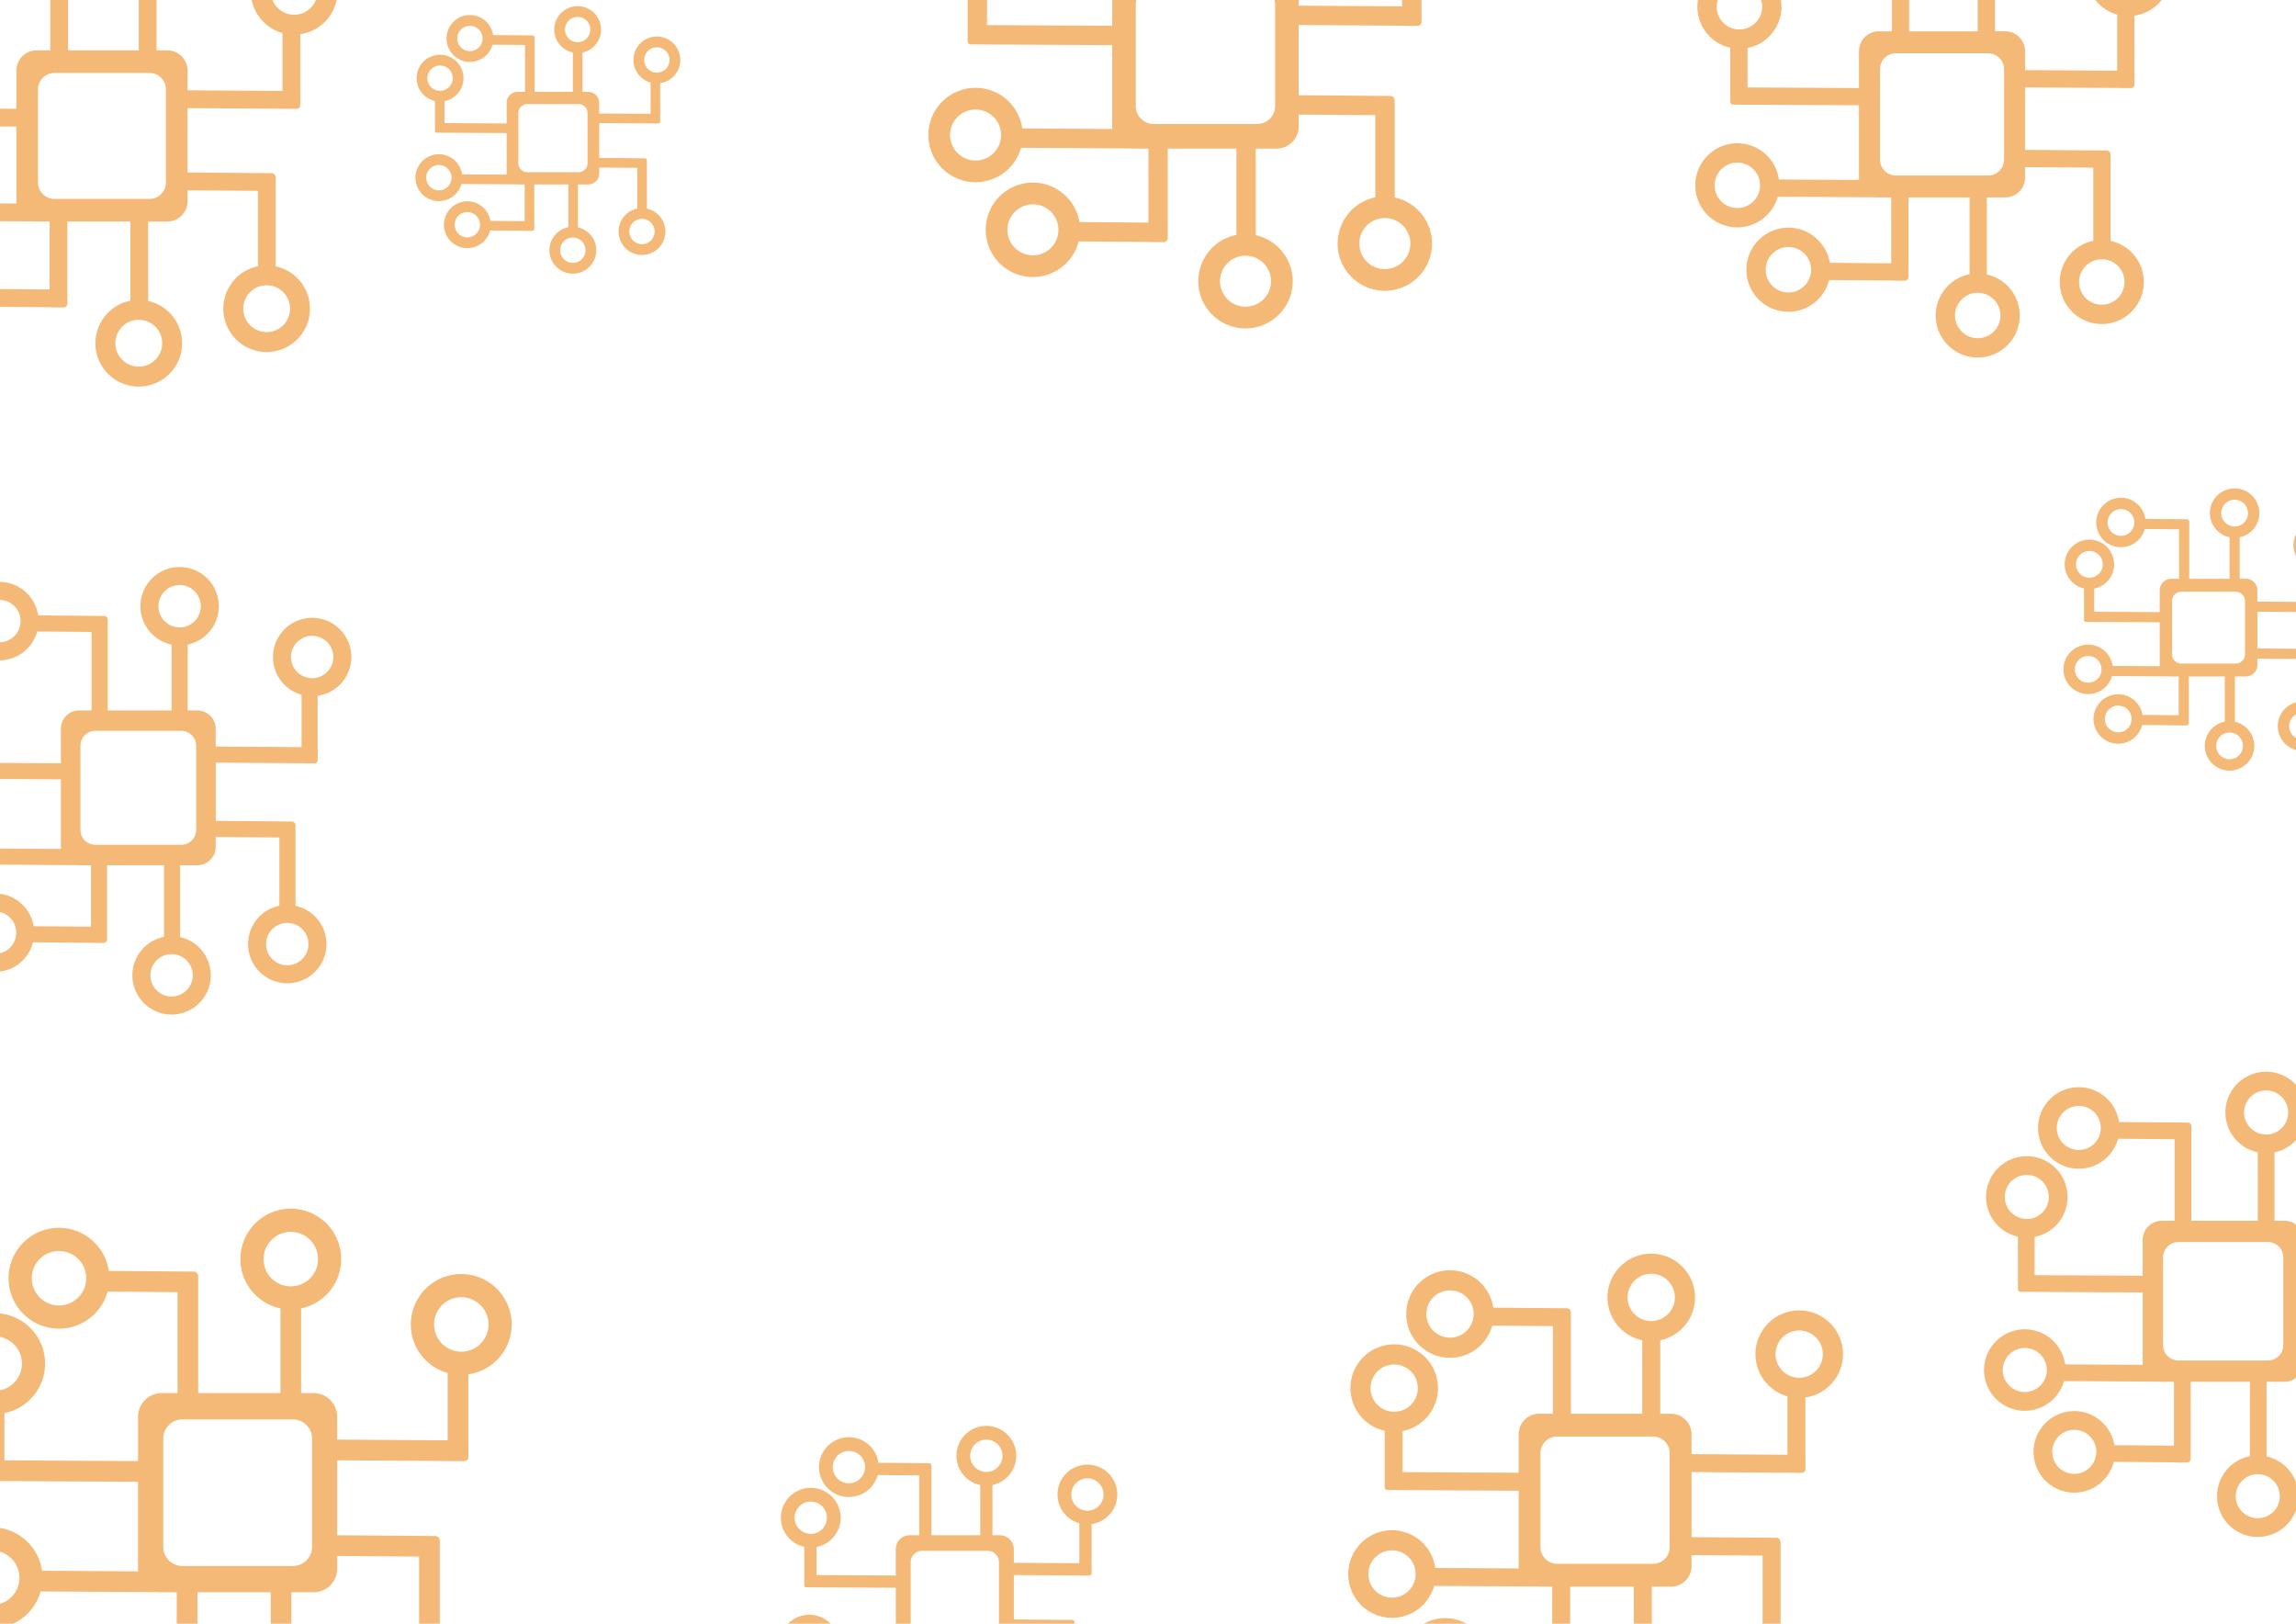 <?xml version="1.0" encoding="UTF-8" standalone="no"?>
<!-- Created with Inkscape (http://www.inkscape.org/) -->

<svg
   xmlns:dc="http://purl.org/dc/elements/1.1/"
   xmlns:cc="http://creativecommons.org/ns#"
   xmlns:rdf="http://www.w3.org/1999/02/22-rdf-syntax-ns#"
   xmlns:svg="http://www.w3.org/2000/svg"
   xmlns="http://www.w3.org/2000/svg"
   xmlns:sodipodi="http://sodipodi.sourceforge.net/DTD/sodipodi-0.dtd"
   xmlns:inkscape="http://www.inkscape.org/namespaces/inkscape"
   width="297mm"
   height="210mm"
   viewBox="0 0 297 210"
   version="1.1"
   id="svg8"
   inkscape:version="0.92.4 (5da689c313, 2019-01-14)"
   sodipodi:docname="mainBg.svg">
  <defs
     id="defs2" />
  <sodipodi:namedview
     id="base"
     pagecolor="#ffffff"
     bordercolor="#666666"
     borderopacity="1.0"
     inkscape:pageopacity="0.0"
     inkscape:pageshadow="2"
     inkscape:zoom="0.7"
     inkscape:cx="427.06191"
     inkscape:cy="325.46879"
     inkscape:document-units="mm"
     inkscape:current-layer="layer1"
     showgrid="false"
     inkscape:window-width="1858"
     inkscape:window-height="1057"
     inkscape:window-x="54"
     inkscape:window-y="-8"
     inkscape:window-maximized="1" />
  <g
     inkscape:groupmode="layer"
     id="layer2"
     inkscape:label="tło"
     style="display:none">
    <rect
       style="fill:#121212;fill-opacity:1;stroke-width:0.265"
       id="rect835"
       width="304.271"
       height="215.824"
       x="-1.512"
       y="-0.911" />
  </g>
  <g
     inkscape:label="Layer 1"
     inkscape:groupmode="layer"
     id="layer1"
     transform="translate(0,-87)">
    <path
       style="opacity:1;fill:#eb840f;fill-opacity:0.569;stroke:none;stroke-width:1.771;stroke-linecap:round;stroke-linejoin:round;stroke-miterlimit:14.4;stroke-dasharray:none;stroke-opacity:1;paint-order:fill markers stroke"
       d="m 19.101,73.011 a 5.606,5.606 0 0 0 -5.606,5.606 5.606,5.606 0 0 0 4.456,5.48 v 9.412 H 8.808 V 80.649 c 0,-0.016 -0.001,-0.032 -0.002,-0.047 l 4.906e-4,-0.094 C 8.807,80.232 8.585,80.008 8.31,80.006 l -9.442,-0.077 a 5.606,5.606 0 0 0 -5.539,-4.791 5.606,5.606 0 0 0 -5.606,5.606 5.606,5.606 0 0 0 5.606,5.606 5.606,5.606 0 0 0 5.405,-4.121 l 7.774,0.064 V 93.509 H 4.754 c -1.459,0 -2.634,1.175 -2.634,2.634 v 4.923 l -14.861,-0.08 v -5.255 a 5.606,5.606 0 0 0 4.525,-5.499 5.606,5.606 0 0 0 -5.606,-5.606 5.606,5.606 0 0 0 -5.606,5.606 5.606,5.606 0 0 0 4.386,5.464 v 7.226 c 0,0.195 0.157,0.353 0.353,0.353 h 0.335 c 0.025,0.002 0.05,0.005 0.075,0.005 l 16.399,0.088 v 9.649 c 0,0.103 0.006,0.203 0.018,0.303 l -10.693,-0.062 a 5.606,5.606 0 0 0 -5.545,-4.826 5.606,5.606 0 0 0 -5.606,5.606 5.606,5.606 0 0 0 5.606,5.606 5.606,5.606 0 0 0 5.395,-4.086 l 13.158,0.076 c 0.099,0.011 0.199,0.018 0.301,0.018 h 1.666 v 8.784 l -8.189,-0.068 a 5.606,5.606 0 0 0 -5.523,-4.681 5.606,5.606 0 0 0 -5.606,5.606 5.606,5.606 0 0 0 5.606,5.606 5.606,5.606 0 0 0 5.429,-4.23 l 8.672,0.072 c 0.04,0.01 0.082,0.016 0.125,0.016 h 1.269 c 0.037,0 0.073,-0.005 0.107,-0.011 0.232,-0.039 0.409,-0.238 0.41,-0.483 l 0.004,-1.312 c 7.04e-5,-0.024 -0.002,-0.047 -0.005,-0.07 v -9.227 h 8.148 v 10.24 a 5.606,5.606 0 0 0 -4.523,5.499 5.606,5.606 0 0 0 5.606,5.606 5.606,5.606 0 0 0 5.606,-5.606 5.606,5.606 0 0 0 -4.388,-5.465 V 115.651 h 2.458 c 1.459,0 2.634,-1.175 2.634,-2.634 v -1.405 l 9.102,0.072 v 9.749 a 5.606,5.606 0 0 0 -4.477,5.49 5.606,5.606 0 0 0 5.606,5.606 5.606,5.606 0 0 0 5.606,-5.606 5.606,5.606 0 0 0 -4.435,-5.475 V 109.983 c 0,-0.013 -0.001,-0.025 -0.003,-0.037 l 1.73e-4,-0.029 c 6.55e-4,-0.286 -0.228,-0.517 -0.514,-0.52 l -10.886,-0.086 v -8.33 l 12.625,0.081 c 0.033,0.007 0.067,0.013 0.102,0.013 h 1.409 c 0.247,0 0.446,-0.199 0.446,-0.446 v -0.145 c 0.001,-0.015 0.003,-0.031 0.003,-0.047 l 0.004,-1.026 c 1.36e-4,-0.031 -0.003,-0.061 -0.007,-0.09 V 91.423 a 5.606,5.606 0 0 0 4.817,-5.543 5.606,5.606 0 0 0 -5.606,-5.606 5.606,5.606 0 0 0 -5.606,5.606 5.606,5.606 0 0 0 4.094,5.397 v 7.481 l -12.281,-0.079 v -2.536 c 0,-1.459 -1.175,-2.634 -2.634,-2.634 h -1.375 v -9.408 a 5.606,5.606 0 0 0 4.456,-5.485 5.606,5.606 0 0 0 -5.606,-5.606 z m 0,2.579 a 3.027,3.027 0 0 1 3.027,3.027 3.027,3.027 0 0 1 -3.027,3.027 3.027,3.027 0 0 1 -3.027,-3.027 3.027,3.027 0 0 1 3.027,-3.027 z m -25.772,2.126 a 3.027,3.027 0 0 1 3.027,3.027 3.027,3.027 0 0 1 -3.027,3.027 3.027,3.027 0 0 1 -3.027,-3.027 3.027,3.027 0 0 1 3.027,-3.027 z m 44.725,5.137 a 3.027,3.027 0 0 1 3.027,3.027 3.027,3.027 0 0 1 -3.027,3.027 3.027,3.027 0 0 1 -3.027,-3.027 3.027,3.027 0 0 1 3.027,-3.027 z m -51.876,4.353 a 3.027,3.027 0 0 1 3.027,3.027 3.027,3.027 0 0 1 -3.027,3.027 3.027,3.027 0 0 1 -3.027,-3.027 3.027,3.027 0 0 1 3.027,-3.027 z M 7.054,96.433 H 19.326 c 1.184,0 2.137,0.953 2.137,2.137 v 12.02 c 0,1.184 -0.953,2.137 -2.137,2.137 H 7.054 c -1.184,0 -2.137,-0.953 -2.137,-2.137 V 98.57 c 0,-1.184 0.953,-2.137 2.137,-2.137 z M -14.1,111.01 a 3.027,3.027 0 0 1 3.027,3.027 3.027,3.027 0 0 1 -3.027,3.027 3.027,3.027 0 0 1 -3.027,-3.027 3.027,3.027 0 0 1 3.027,-3.027 z m 6.809,11.253 a 3.027,3.027 0 0 1 3.027,3.027 3.027,3.027 0 0 1 -3.027,3.027 3.027,3.027 0 0 1 -3.027,-3.027 3.027,3.027 0 0 1 3.027,-3.027 z m 41.783,1.632 a 3.027,3.027 0 0 1 3.027,3.027 3.027,3.027 0 0 1 -3.027,3.027 3.027,3.027 0 0 1 -3.027,-3.027 3.027,3.027 0 0 1 3.027,-3.027 z m -16.541,4.466 a 3.027,3.027 0 0 1 3.027,3.027 3.027,3.027 0 0 1 -3.027,3.027 3.027,3.027 0 0 1 -3.027,-3.027 3.027,3.027 0 0 1 3.027,-3.027 z"
       id="rect815-7"
       inkscape:connector-curvature="0" />
    <path
       style="opacity:1;fill:#eb840f;fill-opacity:0.569;stroke:none;stroke-width:1.789;stroke-linecap:round;stroke-linejoin:round;stroke-miterlimit:14.4;stroke-dasharray:none;stroke-opacity:1;paint-order:fill markers stroke"
       d="m 213.595,249.139 a 5.662,5.662 0 0 0 -5.662,5.662 5.662,5.662 0 0 0 4.5,5.535 v 9.506 h -9.234 v -12.988 c 0,-0.016 -0.001,-0.032 -0.002,-0.048 l 5e-4,-0.095 c 7.3e-4,-0.278 -0.223,-0.505 -0.501,-0.507 l -9.536,-0.078 a 5.662,5.662 0 0 0 -5.594,-4.839 5.662,5.662 0 0 0 -5.662,5.662 5.662,5.662 0 0 0 5.662,5.662 5.662,5.662 0 0 0 5.459,-4.162 l 7.851,0.064 v 11.33 h -1.771 c -1.474,0 -2.66,1.187 -2.66,2.66 v 4.972 l -15.009,-0.081 v -5.308 a 5.662,5.662 0 0 0 4.571,-5.554 5.662,5.662 0 0 0 -5.662,-5.662 5.662,5.662 0 0 0 -5.662,5.662 5.662,5.662 0 0 0 4.43,5.519 v 7.298 c 0,0.197 0.159,0.356 0.356,0.356 h 0.338 c 0.025,0.002 0.05,0.005 0.076,0.005 l 16.562,0.089 v 9.745 c 0,0.104 0.006,0.205 0.018,0.306 l -10.799,-0.062 a 5.662,5.662 0 0 0 -5.6,-4.874 5.662,5.662 0 0 0 -5.662,5.662 5.662,5.662 0 0 0 5.662,5.662 5.662,5.662 0 0 0 5.449,-4.127 l 13.289,0.076 c 0.1,0.011 0.201,0.018 0.304,0.018 h 1.683 v 8.871 l -8.27,-0.068 a 5.662,5.662 0 0 0 -5.578,-4.728 5.662,5.662 0 0 0 -5.662,5.662 5.662,5.662 0 0 0 5.662,5.662 5.662,5.662 0 0 0 5.484,-4.273 l 8.759,0.072 c 0.04,0.01 0.083,0.016 0.126,0.016 h 1.282 c 0.037,0 0.073,-0.005 0.108,-0.011 0.235,-0.039 0.413,-0.241 0.414,-0.488 l 0.004,-1.325 c 7e-5,-0.024 -0.002,-0.048 -0.005,-0.071 v -9.319 h 8.229 v 10.342 a 5.662,5.662 0 0 0 -4.568,5.553 5.662,5.662 0 0 0 5.662,5.662 5.662,5.662 0 0 0 5.662,-5.662 5.662,5.662 0 0 0 -4.432,-5.519 v -10.376 h 2.483 c 1.474,0 2.66,-1.187 2.66,-2.66 v -1.419 l 9.192,0.073 v 9.847 a 5.662,5.662 0 0 0 -4.521,5.545 5.662,5.662 0 0 0 5.662,5.662 5.662,5.662 0 0 0 5.662,-5.662 5.662,5.662 0 0 0 -4.479,-5.53 v -11.579 c 0,-0.013 -0.001,-0.025 -0.002,-0.037 l 1.8e-4,-0.03 c 6.6e-4,-0.288 -0.231,-0.522 -0.519,-0.525 l -10.995,-0.087 v -8.413 l 12.751,0.082 c 0.033,0.007 0.067,0.013 0.103,0.013 h 1.423 c 0.249,0 0.45,-0.201 0.45,-0.45 v -0.146 c 0.001,-0.016 0.002,-0.031 0.002,-0.047 l 0.004,-1.036 c 1.3e-4,-0.031 -0.002,-0.061 -0.007,-0.091 v -7.976 a 5.662,5.662 0 0 0 4.865,-5.598 5.662,5.662 0 0 0 -5.662,-5.662 5.662,5.662 0 0 0 -5.662,5.662 5.662,5.662 0 0 0 4.135,5.451 v 7.556 l -12.404,-0.08 v -2.561 c 0,-1.474 -1.187,-2.66 -2.66,-2.66 h -1.389 v -9.502 a 5.662,5.662 0 0 0 4.5,-5.539 5.662,5.662 0 0 0 -5.662,-5.662 z m 0,2.604 a 3.057,3.057 0 0 1 3.057,3.057 3.057,3.057 0 0 1 -3.057,3.057 3.057,3.057 0 0 1 -3.057,-3.057 3.057,3.057 0 0 1 3.057,-3.057 z m -26.029,2.147 a 3.057,3.057 0 0 1 3.057,3.057 3.057,3.057 0 0 1 -3.057,3.057 3.057,3.057 0 0 1 -3.057,-3.057 3.057,3.057 0 0 1 3.057,-3.057 z m 45.171,5.188 a 3.057,3.057 0 0 1 3.057,3.057 3.057,3.057 0 0 1 -3.057,3.057 3.057,3.057 0 0 1 -3.057,-3.057 3.057,3.057 0 0 1 3.057,-3.057 z m -52.393,4.396 a 3.057,3.057 0 0 1 3.057,3.057 3.057,3.057 0 0 1 -3.057,3.057 3.057,3.057 0 0 1 -3.057,-3.057 3.057,3.057 0 0 1 3.057,-3.057 z m 21.084,9.32 h 12.395 c 1.196,0 2.158,0.963 2.158,2.158 v 12.139 c 0,1.196 -0.963,2.158 -2.158,2.158 h -12.395 c -1.196,0 -2.158,-0.963 -2.158,-2.158 v -12.139 c 0,-1.196 0.963,-2.158 2.158,-2.158 z m -21.365,14.722 a 3.057,3.057 0 0 1 3.057,3.057 3.057,3.057 0 0 1 -3.057,3.057 3.057,3.057 0 0 1 -3.057,-3.057 3.057,3.057 0 0 1 3.057,-3.057 z m 6.877,11.365 a 3.057,3.057 0 0 1 3.057,3.057 3.057,3.057 0 0 1 -3.057,3.057 3.057,3.057 0 0 1 -3.057,-3.057 3.057,3.057 0 0 1 3.057,-3.057 z m 42.199,1.648 a 3.057,3.057 0 0 1 3.057,3.057 3.057,3.057 0 0 1 -3.057,3.057 3.057,3.057 0 0 1 -3.057,-3.057 3.057,3.057 0 0 1 3.057,-3.057 z m -16.706,4.511 a 3.057,3.057 0 0 1 3.057,3.057 3.057,3.057 0 0 1 -3.057,3.057 3.057,3.057 0 0 1 -3.057,-3.057 3.057,3.057 0 0 1 3.057,-3.057 z"
       id="rect815-1"
       inkscape:connector-curvature="0" />
    <path
       style="opacity:1;fill:#eb840f;fill-opacity:0.569;stroke:none;stroke-width:1.602;stroke-linecap:round;stroke-linejoin:round;stroke-miterlimit:14.4;stroke-dasharray:none;stroke-opacity:1;paint-order:fill markers stroke"
       d="m 23.236,160.336 a 5.071,5.071 0 0 0 -5.071,5.071 5.071,5.071 0 0 0 4.03,4.957 v 8.514 H 13.926 v -11.633 c 0,-0.015 -0.001,-0.029 -0.002,-0.043 l 4.47e-4,-0.085 c 6.48e-4,-0.249 -0.2,-0.452 -0.449,-0.454 l -8.541,-0.07 a 5.071,5.071 0 0 0 -5.011,-4.334 5.071,5.071 0 0 0 -5.071,5.071 5.071,5.071 0 0 0 5.071,5.071 5.071,5.071 0 0 0 4.889,-3.728 l 7.032,0.058 v 10.147 h -1.586 c -1.32,0 -2.383,1.063 -2.383,2.383 v 4.453 l -13.443,-0.072 v -4.754 a 5.071,5.071 0 0 0 4.094,-4.974 5.071,5.071 0 0 0 -5.071,-5.071 5.071,5.071 0 0 0 -5.071,5.071 5.071,5.071 0 0 0 3.967,4.943 v 6.536 c 0,0.177 0.142,0.319 0.319,0.319 h 0.303 c 0.022,0.002 0.045,0.004 0.068,0.004 l 14.834,0.079 v 8.728 c 0,0.093 0.006,0.184 0.016,0.274 l -9.672,-0.056 a 5.071,5.071 0 0 0 -5.015,-4.365 5.071,5.071 0 0 0 -5.071,5.071 5.071,5.071 0 0 0 5.071,5.071 5.071,5.071 0 0 0 4.88,-3.696 l 11.902,0.069 c 0.089,0.01 0.18,0.016 0.272,0.016 h 1.507 v 7.945 l -7.407,-0.061 a 5.071,5.071 0 0 0 -4.996,-4.235 5.071,5.071 0 0 0 -5.071,5.071 5.071,5.071 0 0 0 5.071,5.071 5.071,5.071 0 0 0 4.911,-3.827 l 7.845,0.065 c 0.036,0.009 0.074,0.014 0.113,0.014 h 1.148 c 0.033,0 0.066,-0.004 0.097,-0.01 0.21,-0.035 0.37,-0.216 0.371,-0.437 l 0.003,-1.187 c 5.6e-5,-0.022 -0.002,-0.043 -0.004,-0.064 v -8.346 h 7.37 v 9.262 a 5.071,5.071 0 0 0 -4.091,4.974 5.071,5.071 0 0 0 5.071,5.071 5.071,5.071 0 0 0 5.071,-5.071 5.071,5.071 0 0 0 -3.969,-4.943 v -9.293 h 2.224 c 1.32,0 2.383,-1.063 2.383,-2.383 v -1.271 l 8.233,0.065 v 8.819 a 5.071,5.071 0 0 0 -4.049,4.966 5.071,5.071 0 0 0 5.071,5.071 5.071,5.071 0 0 0 5.071,-5.071 5.071,5.071 0 0 0 -4.011,-4.953 v -10.37 c 0,-0.011 -0.001,-0.022 -0.002,-0.033 l 1.56e-4,-0.026 c 5.93e-4,-0.258 -0.206,-0.468 -0.465,-0.47 l -9.847,-0.078 v -7.535 l 11.42,0.073 c 0.03,0.007 0.06,0.011 0.092,0.011 h 1.274 c 0.223,0 0.403,-0.18 0.403,-0.403 v -0.131 c 0.001,-0.014 0.002,-0.028 0.002,-0.042 l 0.003,-0.928 c 1.11e-4,-0.028 -0.002,-0.055 -0.007,-0.082 v -7.144 a 5.071,5.071 0 0 0 4.357,-5.014 5.071,5.071 0 0 0 -5.071,-5.071 5.071,5.071 0 0 0 -5.071,5.071 5.071,5.071 0 0 0 3.703,4.882 v 6.767 l -11.109,-0.071 v -2.294 c 0,-1.32 -1.063,-2.383 -2.383,-2.383 h -1.244 v -8.51 a 5.071,5.071 0 0 0 4.031,-4.961 5.071,5.071 0 0 0 -5.071,-5.071 z m 0,2.332 a 2.738,2.738 0 0 1 2.738,2.738 2.738,2.738 0 0 1 -2.738,2.738 2.738,2.738 0 0 1 -2.738,-2.738 2.738,2.738 0 0 1 2.738,-2.738 z m -23.312,1.923 a 2.738,2.738 0 0 1 2.738,2.738 2.738,2.738 0 0 1 -2.738,2.738 2.738,2.738 0 0 1 -2.738,-2.738 2.738,2.738 0 0 1 2.738,-2.738 z m 40.456,4.646 a 2.738,2.738 0 0 1 2.738,2.738 2.738,2.738 0 0 1 -2.738,2.738 2.738,2.738 0 0 1 -2.738,-2.738 2.738,2.738 0 0 1 2.738,-2.738 z m -46.924,3.938 a 2.738,2.738 0 0 1 2.738,2.738 2.738,2.738 0 0 1 -2.738,2.738 2.738,2.738 0 0 1 -2.738,-2.738 2.738,2.738 0 0 1 2.738,-2.738 z m 18.883,8.347 h 11.101 c 1.071,0 1.933,0.862 1.933,1.933 v 10.872 c 0,1.071 -0.862,1.933 -1.933,1.933 H 12.339 c -1.071,0 -1.933,-0.862 -1.933,-1.933 v -10.872 c 0,-1.071 0.862,-1.933 1.933,-1.933 z m -19.135,13.186 a 2.738,2.738 0 0 1 2.738,2.738 2.738,2.738 0 0 1 -2.738,2.738 2.738,2.738 0 0 1 -2.738,-2.738 2.738,2.738 0 0 1 2.738,-2.738 z m 6.159,10.179 a 2.738,2.738 0 0 1 2.738,2.738 2.738,2.738 0 0 1 -2.738,2.738 2.738,2.738 0 0 1 -2.738,-2.738 2.738,2.738 0 0 1 2.738,-2.738 z m 37.795,1.476 a 2.738,2.738 0 0 1 2.738,2.738 2.738,2.738 0 0 1 -2.738,2.738 2.738,2.738 0 0 1 -2.738,-2.738 2.738,2.738 0 0 1 2.738,-2.738 z m -14.962,4.04 a 2.738,2.738 0 0 1 2.738,2.738 2.738,2.738 0 0 1 -2.738,2.738 2.738,2.738 0 0 1 -2.738,-2.738 2.738,2.738 0 0 1 2.738,-2.738 z"
       id="rect815-81"
       inkscape:connector-curvature="0" />
    <path
       style="opacity:1;fill:#eb840f;fill-opacity:0.569;stroke:none;stroke-width:2.061;stroke-linecap:round;stroke-linejoin:round;stroke-miterlimit:14.4;stroke-dasharray:none;stroke-opacity:1;paint-order:fill markers stroke"
       d="m 37.617,243.324 a 6.523,6.523 0 0 0 -6.523,6.523 6.523,6.523 0 0 0 5.184,6.376 v 10.951 H 25.64 v -14.964 c 0,-0.019 -0.001,-0.037 -0.003,-0.055 l 5.75e-4,-0.109 c 8.34e-4,-0.321 -0.257,-0.581 -0.577,-0.584 l -10.986,-0.09 a 6.523,6.523 0 0 0 -6.445,-5.575 6.523,6.523 0 0 0 -6.523,6.522 6.523,6.523 0 0 0 6.523,6.523 6.523,6.523 0 0 0 6.289,-4.795 l 9.045,0.074 v 13.053 h -2.041 c -1.698,0 -3.065,1.367 -3.065,3.065 v 5.729 l -17.292,-0.093 v -6.115 a 6.523,6.523 0 0 0 5.266,-6.399 6.523,6.523 0 0 0 -6.523,-6.523 6.523,6.523 0 0 0 -6.523,6.523 6.523,6.523 0 0 0 5.103,6.358 v 8.408 c 0,0.227 0.183,0.41 0.41,0.41 h 0.39 c 0.029,0.003 0.058,0.006 0.087,0.006 l 19.081,0.102 v 11.228 c 0,0.119 0.007,0.237 0.021,0.352 l -12.442,-0.072 a 6.523,6.523 0 0 0 -6.451,-5.615 6.523,6.523 0 0 0 -6.523,6.522 6.523,6.523 0 0 0 6.523,6.523 6.523,6.523 0 0 0 6.277,-4.754 l 15.31,0.088 c 0.115,0.013 0.232,0.02 0.35,0.02 h 1.939 v 10.22 l -9.528,-0.079 a 6.523,6.523 0 0 0 -6.426,-5.447 6.523,6.523 0 0 0 -6.523,6.523 6.523,6.523 0 0 0 6.523,6.523 6.523,6.523 0 0 0 6.317,-4.922 l 10.091,0.083 c 0.047,0.011 0.095,0.018 0.145,0.018 h 1.477 c 0.043,0 0.085,-0.006 0.125,-0.013 0.27,-0.045 0.476,-0.278 0.477,-0.562 l 0.004,-1.527 c 8.6e-5,-0.028 -0.003,-0.055 -0.006,-0.082 v -10.736 h 9.48 v 11.914 a 6.523,6.523 0 0 0 -5.263,6.398 6.523,6.523 0 0 0 6.523,6.523 6.523,6.523 0 0 0 6.523,-6.523 6.523,6.523 0 0 0 -5.106,-6.358 v -11.954 h 2.86 c 1.698,0 3.065,-1.367 3.065,-3.065 v -1.635 l 10.59,0.084 v 11.344 a 6.523,6.523 0 0 0 -5.209,6.388 6.523,6.523 0 0 0 6.523,6.523 6.523,6.523 0 0 0 6.523,-6.523 6.523,6.523 0 0 0 -5.16,-6.371 v -13.34 c 0,-0.015 -0.001,-0.029 -0.003,-0.043 l 2.01e-4,-0.034 c 7.62e-4,-0.332 -0.266,-0.602 -0.598,-0.605 l -12.667,-0.1 v -9.693 l 14.69,0.094 c 0.038,0.009 0.078,0.015 0.118,0.015 h 1.639 c 0.287,0 0.519,-0.231 0.519,-0.519 v -0.169 c 0.001,-0.018 0.003,-0.036 0.003,-0.054 l 0.004,-1.193 c 1.58e-4,-0.036 -0.003,-0.071 -0.009,-0.105 v -9.189 a 6.523,6.523 0 0 0 5.605,-6.45 6.523,6.523 0 0 0 -6.523,-6.523 6.523,6.523 0 0 0 -6.523,6.523 6.523,6.523 0 0 0 4.764,6.28 v 8.705 l -14.29,-0.092 v -2.951 c 0,-1.698 -1.367,-3.065 -3.065,-3.065 h -1.6 v -10.947 a 6.523,6.523 0 0 0 5.185,-6.382 6.523,6.523 0 0 0 -6.523,-6.523 z m 0,3 a 3.522,3.522 0 0 1 3.522,3.522 3.522,3.522 0 0 1 -3.522,3.522 3.522,3.522 0 0 1 -3.522,-3.522 3.522,3.522 0 0 1 3.522,-3.522 z m -29.987,2.473 a 3.522,3.522 0 0 1 3.522,3.522 3.522,3.522 0 0 1 -3.522,3.522 3.522,3.522 0 0 1 -3.522,-3.522 3.522,3.522 0 0 1 3.522,-3.522 z m 52.04,5.977 a 3.522,3.522 0 0 1 3.522,3.522 3.522,3.522 0 0 1 -3.522,3.522 3.522,3.522 0 0 1 -3.522,-3.522 3.522,3.522 0 0 1 3.522,-3.522 z m -60.36,5.065 a 3.522,3.522 0 0 1 3.522,3.522 3.522,3.522 0 0 1 -3.522,3.522 3.522,3.522 0 0 1 -3.522,-3.522 3.522,3.522 0 0 1 3.522,-3.522 z M 23.599,270.577 h 14.28 c 1.378,0 2.486,1.109 2.486,2.486 v 13.986 c 0,1.377 -1.109,2.486 -2.486,2.486 h -14.28 c -1.378,0 -2.486,-1.109 -2.486,-2.486 v -13.986 c 0,-1.378 1.109,-2.486 2.486,-2.486 z m -24.614,16.961 a 3.522,3.522 0 0 1 3.522,3.522 3.522,3.522 0 0 1 -3.522,3.522 3.522,3.522 0 0 1 -3.522,-3.522 3.522,3.522 0 0 1 3.522,-3.522 z m 7.923,13.094 a 3.522,3.522 0 0 1 3.522,3.522 3.522,3.522 0 0 1 -3.522,3.522 3.522,3.522 0 0 1 -3.522,-3.522 3.522,3.522 0 0 1 3.522,-3.522 z m 48.617,1.899 a 3.522,3.522 0 0 1 3.522,3.522 3.522,3.522 0 0 1 -3.522,3.522 3.522,3.522 0 0 1 -3.522,-3.522 3.522,3.522 0 0 1 3.522,-3.522 z m -19.246,5.197 a 3.522,3.522 0 0 1 3.522,3.522 3.522,3.522 0 0 1 -3.522,3.522 3.522,3.522 0 0 1 -3.522,-3.522 3.522,3.522 0 0 1 3.522,-3.522 z"
       id="rect815-0"
       inkscape:connector-curvature="0" />
    <path
       style="opacity:1;fill:#eb840f;fill-opacity:0.569;stroke:none;stroke-width:1.93;stroke-linecap:round;stroke-linejoin:round;stroke-miterlimit:14.4;stroke-dasharray:none;stroke-opacity:1;paint-order:fill markers stroke"
       d="m 162.369,59.767 a 6.107,6.107 0 0 0 -6.107,6.107 6.107,6.107 0 0 0 4.854,5.97 v 10.254 h -9.961 v -14.011 c 0,-0.018 -0.001,-0.035 -0.003,-0.052 l 5.4e-4,-0.102 c 7.8e-4,-0.3 -0.24,-0.544 -0.541,-0.547 l -10.286,-0.084 a 6.107,6.107 0 0 0 -6.035,-5.22 6.107,6.107 0 0 0 -6.107,6.107 6.107,6.107 0 0 0 6.107,6.107 6.107,6.107 0 0 0 5.888,-4.49 l 8.47,0.07 v 12.222 h -1.911 c -1.59,0 -2.87,1.28 -2.87,2.87 v 5.364 l -16.191,-0.087 v -5.726 a 6.107,6.107 0 0 0 4.93,-5.991 6.107,6.107 0 0 0 -6.107,-6.107 6.107,6.107 0 0 0 -6.107,6.107 6.107,6.107 0 0 0 4.778,5.953 v 7.872 c 0,0.213 0.171,0.384 0.384,0.384 h 0.365 c 0.027,0.003 0.054,0.005 0.082,0.005 l 17.866,0.096 v 10.513 c 0,0.112 0.007,0.222 0.019,0.33 l -11.649,-0.067 a 6.107,6.107 0 0 0 -6.041,-5.257 6.107,6.107 0 0 0 -6.107,6.107 6.107,6.107 0 0 0 6.107,6.107 6.107,6.107 0 0 0 5.878,-4.452 l 14.335,0.083 c 0.108,0.012 0.217,0.019 0.328,0.019 h 1.815 v 9.57 l -8.921,-0.074 a 6.107,6.107 0 0 0 -6.017,-5.1 6.107,6.107 0 0 0 -6.107,6.107 6.107,6.107 0 0 0 6.107,6.107 6.107,6.107 0 0 0 5.915,-4.609 l 9.448,0.078 c 0.044,0.011 0.089,0.017 0.136,0.017 h 1.383 c 0.04,0 0.079,-0.005 0.117,-0.012 0.253,-0.042 0.445,-0.26 0.446,-0.526 l 0.004,-1.429 c 8e-5,-0.026 -0.003,-0.052 -0.005,-0.076 v -10.052 h 8.877 v 11.156 a 6.107,6.107 0 0 0 -4.928,5.991 6.107,6.107 0 0 0 6.107,6.107 6.107,6.107 0 0 0 6.107,-6.107 6.107,6.107 0 0 0 -4.781,-5.954 v -11.193 h 2.678 c 1.59,0 2.87,-1.28 2.87,-2.87 v -1.531 l 9.916,0.079 v 10.622 a 6.107,6.107 0 0 0 -4.877,5.981 6.107,6.107 0 0 0 6.107,6.107 6.107,6.107 0 0 0 6.107,-6.107 6.107,6.107 0 0 0 -4.831,-5.965 v -12.491 c 0,-0.014 -0.001,-0.027 -0.003,-0.04 l 1.9e-4,-0.032 c 7e-4,-0.311 -0.249,-0.564 -0.56,-0.566 l -11.86,-0.094 v -9.076 l 13.755,0.088 c 0.036,0.008 0.073,0.014 0.111,0.014 h 1.535 c 0.269,0 0.486,-0.217 0.486,-0.486 v -0.158 c 10e-4,-0.017 0.003,-0.034 0.003,-0.051 l 0.004,-1.117 c 1.5e-4,-0.033 -0.003,-0.066 -0.008,-0.098 v -8.604 a 6.107,6.107 0 0 0 5.248,-6.039 6.107,6.107 0 0 0 -6.107,-6.107 6.107,6.107 0 0 0 -6.107,6.107 6.107,6.107 0 0 0 4.46,5.88 v 8.151 l -13.38,-0.086 v -2.763 c 0,-1.59 -1.28,-2.87 -2.87,-2.87 h -1.498 v -10.249 a 6.107,6.107 0 0 0 4.855,-5.976 6.107,6.107 0 0 0 -6.107,-6.107 z m 0,2.809 a 3.298,3.298 0 0 1 3.298,3.298 3.298,3.298 0 0 1 -3.298,3.298 3.298,3.298 0 0 1 -3.298,-3.298 3.298,3.298 0 0 1 3.298,-3.298 z m -28.078,2.316 a 3.298,3.298 0 0 1 3.298,3.298 3.298,3.298 0 0 1 -3.298,3.298 3.298,3.298 0 0 1 -3.298,-3.298 3.298,3.298 0 0 1 3.298,-3.298 z m 48.727,5.596 a 3.298,3.298 0 0 1 3.298,3.298 3.298,3.298 0 0 1 -3.298,3.298 3.298,3.298 0 0 1 -3.298,-3.298 3.298,3.298 0 0 1 3.298,-3.298 z m -56.517,4.742 a 3.298,3.298 0 0 1 3.298,3.298 3.298,3.298 0 0 1 -3.298,3.298 3.298,3.298 0 0 1 -3.298,-3.298 3.298,3.298 0 0 1 3.298,-3.298 z m 22.744,10.053 h 13.37 c 1.29,0 2.328,1.038 2.328,2.328 v 13.095 c 0,1.29 -1.038,2.328 -2.328,2.328 h -13.37 c -1.29,0 -2.328,-1.038 -2.328,-2.328 V 87.613 c 0,-1.29 1.038,-2.328 2.328,-2.328 z M 126.197,101.166 a 3.298,3.298 0 0 1 3.298,3.298 3.298,3.298 0 0 1 -3.298,3.298 3.298,3.298 0 0 1 -3.298,-3.298 3.298,3.298 0 0 1 3.298,-3.298 z m 7.418,12.26 a 3.298,3.298 0 0 1 3.298,3.298 3.298,3.298 0 0 1 -3.298,3.298 3.298,3.298 0 0 1 -3.298,-3.298 3.298,3.298 0 0 1 3.298,-3.298 z m 45.521,1.778 a 3.298,3.298 0 0 1 3.298,3.298 3.298,3.298 0 0 1 -3.298,3.298 3.298,3.298 0 0 1 -3.298,-3.298 3.298,3.298 0 0 1 3.298,-3.298 z m -18.021,4.866 a 3.298,3.298 0 0 1 3.298,3.298 3.298,3.298 0 0 1 -3.298,3.298 3.298,3.298 0 0 1 -3.298,-3.298 3.298,3.298 0 0 1 3.298,-3.298 z"
       id="rect815-3-4"
       inkscape:connector-curvature="0" />
    <path
       style="opacity:1;fill:#eb840f;fill-opacity:0.569;stroke:none;stroke-width:1.222;stroke-linecap:round;stroke-linejoin:round;stroke-miterlimit:14.4;stroke-dasharray:none;stroke-opacity:1;paint-order:fill markers stroke"
       d="m 127.588,271.414 a 3.867,3.867 0 0 0 -3.867,3.867 3.867,3.867 0 0 0 3.074,3.78 v 6.492 h -6.307 v -8.871 c 0,-0.011 -8.5e-4,-0.022 -0.002,-0.033 l 3.4e-4,-0.065 c 5e-4,-0.19 -0.152,-0.345 -0.342,-0.346 l -6.513,-0.053 a 3.867,3.867 0 0 0 -3.821,-3.305 3.867,3.867 0 0 0 -3.867,3.867 3.867,3.867 0 0 0 3.867,3.867 3.867,3.867 0 0 0 3.728,-2.843 l 5.363,0.044 v 7.738 h -1.21 c -1.007,0 -1.817,0.81 -1.817,1.817 v 3.396 l -10.251,-0.055 v -3.625 a 3.867,3.867 0 0 0 3.122,-3.793 3.867,3.867 0 0 0 -3.867,-3.867 3.867,3.867 0 0 0 -3.867,3.867 3.867,3.867 0 0 0 3.026,3.769 v 4.984 c 0,0.135 0.108,0.243 0.243,0.243 h 0.231 c 0.017,0.002 0.034,0.003 0.052,0.003 l 11.312,0.06 v 6.656 c 0,0.071 0.004,0.14 0.012,0.209 l -7.376,-0.043 a 3.867,3.867 0 0 0 -3.825,-3.329 3.867,3.867 0 0 0 -3.867,3.867 3.867,3.867 0 0 0 3.867,3.867 3.867,3.867 0 0 0 3.722,-2.819 l 9.077,0.052 c 0.068,0.008 0.137,0.012 0.207,0.012 h 1.149 v 6.059 l -5.649,-0.047 a 3.867,3.867 0 0 0 -3.81,-3.229 3.867,3.867 0 0 0 -3.867,3.867 3.867,3.867 0 0 0 3.867,3.867 3.867,3.867 0 0 0 3.745,-2.918 l 5.982,0.049 c 0.028,0.007 0.056,0.011 0.086,0.011 h 0.876 c 0.025,0 0.05,-0.003 0.074,-0.008 0.16,-0.027 0.282,-0.165 0.283,-0.333 l 0.003,-0.905 c 5e-5,-0.017 -0.002,-0.033 -0.003,-0.048 v -6.365 h 5.62 v 7.063 a 3.867,3.867 0 0 0 -3.12,3.793 3.867,3.867 0 0 0 3.867,3.867 3.867,3.867 0 0 0 3.867,-3.867 3.867,3.867 0 0 0 -3.027,-3.77 v -7.087 h 1.696 c 1.007,0 1.817,-0.81 1.817,-1.817 v -0.969 l 6.278,0.05 v 6.725 a 3.867,3.867 0 0 0 -3.088,3.787 3.867,3.867 0 0 0 3.867,3.867 3.867,3.867 0 0 0 3.867,-3.867 3.867,3.867 0 0 0 -3.059,-3.777 v -7.908 c 0,-0.009 -8.5e-4,-0.017 -0.002,-0.025 l 1.1e-4,-0.02 c 4.6e-4,-0.197 -0.157,-0.357 -0.354,-0.358 l -7.51,-0.059 v -5.746 l 8.709,0.056 c 0.023,0.005 0.046,0.009 0.07,0.009 h 0.972 c 0.17,0 0.307,-0.137 0.307,-0.307 v -0.1 c 8.6e-4,-0.011 0.002,-0.021 0.002,-0.032 l 0.003,-0.707 c 9e-5,-0.021 -0.002,-0.042 -0.005,-0.062 v -5.448 a 3.867,3.867 0 0 0 3.323,-3.824 3.867,3.867 0 0 0 -3.867,-3.867 3.867,3.867 0 0 0 -3.867,3.867 3.867,3.867 0 0 0 2.824,3.723 v 5.161 l -8.472,-0.054 v -1.749 c 0,-1.007 -0.81,-1.817 -1.817,-1.817 h -0.949 v -6.49 a 3.867,3.867 0 0 0 3.074,-3.783 3.867,3.867 0 0 0 -3.867,-3.867 z m 0,1.779 a 2.088,2.088 0 0 1 2.088,2.088 2.088,2.088 0 0 1 -2.088,2.088 2.088,2.088 0 0 1 -2.088,-2.088 2.088,2.088 0 0 1 2.088,-2.088 z m -17.778,1.466 a 2.088,2.088 0 0 1 2.088,2.088 2.088,2.088 0 0 1 -2.088,2.088 2.088,2.088 0 0 1 -2.088,-2.088 2.088,2.088 0 0 1 2.088,-2.088 z m 30.852,3.543 a 2.088,2.088 0 0 1 2.088,2.088 2.088,2.088 0 0 1 -2.088,2.088 2.088,2.088 0 0 1 -2.088,-2.088 2.088,2.088 0 0 1 2.088,-2.088 z m -35.784,3.003 a 2.088,2.088 0 0 1 2.088,2.088 2.088,2.088 0 0 1 -2.088,2.088 2.088,2.088 0 0 1 -2.088,-2.088 2.088,2.088 0 0 1 2.088,-2.088 z m 14.4,6.365 h 8.466 c 0.817,0 1.474,0.657 1.474,1.474 v 8.291 c 0,0.817 -0.657,1.474 -1.474,1.474 h -8.466 c -0.817,0 -1.474,-0.657 -1.474,-1.474 v -8.291 c 0,-0.817 0.657,-1.474 1.474,-1.474 z m -14.592,10.055 a 2.088,2.088 0 0 1 2.088,2.088 2.088,2.088 0 0 1 -2.088,2.088 2.088,2.088 0 0 1 -2.088,-2.088 2.088,2.088 0 0 1 2.088,-2.088 z m 4.697,7.763 a 2.088,2.088 0 0 1 2.088,2.088 2.088,2.088 0 0 1 -2.088,2.088 2.088,2.088 0 0 1 -2.088,-2.088 2.088,2.088 0 0 1 2.088,-2.088 z m 28.822,1.126 a 2.088,2.088 0 0 1 2.088,2.088 2.088,2.088 0 0 1 -2.088,2.088 2.088,2.088 0 0 1 -2.088,-2.088 2.088,2.088 0 0 1 2.088,-2.088 z m -11.41,3.081 a 2.088,2.088 0 0 1 2.088,2.088 2.088,2.088 0 0 1 -2.088,2.088 2.088,2.088 0 0 1 -2.088,-2.088 2.088,2.088 0 0 1 2.088,-2.088 z"
       id="rect815-3-6"
       inkscape:connector-curvature="0" />
    <path
       style="opacity:1;fill:#eb840f;fill-opacity:0.569;stroke:none;stroke-width:0.958;stroke-linecap:round;stroke-linejoin:round;stroke-miterlimit:14.4;stroke-dasharray:none;stroke-opacity:1;paint-order:fill markers stroke"
       d="m 74.723,87.796 a 3.031,3.031 0 0 0 -3.031,3.031 3.031,3.031 0 0 0 2.409,2.963 v 5.089 H 69.158 V 91.926 c 0,-0.009 -6.68e-4,-0.017 -0.001,-0.026 l 2.6e-4,-0.051 c 3.95e-4,-0.149 -0.119,-0.27 -0.268,-0.271 l -5.105,-0.042 a 3.031,3.031 0 0 0 -2.995,-2.591 3.031,3.031 0 0 0 -3.031,3.031 3.031,3.031 0 0 0 3.031,3.031 3.031,3.031 0 0 0 2.922,-2.228 l 4.203,0.034 v 6.065 h -0.948 c -0.789,0 -1.424,0.635 -1.424,1.424 v 2.662 l -8.035,-0.043 v -2.841 a 3.031,3.031 0 0 0 2.447,-2.973 3.031,3.031 0 0 0 -3.031,-3.031 3.031,3.031 0 0 0 -3.031,3.031 3.031,3.031 0 0 0 2.371,2.954 v 3.907 c 0,0.106 0.085,0.191 0.191,0.191 h 0.181 c 0.013,0.001 0.027,0.003 0.041,0.003 l 8.866,0.047 v 5.217 c 0,0.056 0.003,0.11 0.01,0.164 l -5.781,-0.033 a 3.031,3.031 0 0 0 -2.998,-2.609 3.031,3.031 0 0 0 -3.031,3.031 3.031,3.031 0 0 0 3.031,3.031 3.031,3.031 0 0 0 2.917,-2.209 l 7.114,0.041 c 0.053,0.006 0.108,0.01 0.163,0.01 h 0.901 v 4.749 l -4.427,-0.036 a 3.031,3.031 0 0 0 -2.986,-2.531 3.031,3.031 0 0 0 -3.031,3.031 3.031,3.031 0 0 0 3.031,3.031 3.031,3.031 0 0 0 2.936,-2.287 l 4.689,0.039 c 0.022,0.005 0.044,0.008 0.068,0.008 h 0.686 c 0.02,0 0.039,-0.003 0.058,-0.006 0.126,-0.021 0.221,-0.129 0.221,-0.261 l 0.002,-0.709 c 4.1e-5,-0.013 -0.001,-0.026 -0.003,-0.038 v -4.989 h 4.405 v 5.536 a 3.031,3.031 0 0 0 -2.446,2.973 3.031,3.031 0 0 0 3.031,3.031 3.031,3.031 0 0 0 3.031,-3.031 3.031,3.031 0 0 0 -2.373,-2.955 v -5.555 h 1.329 c 0.789,0 1.424,-0.635 1.424,-1.424 v -0.76 l 4.921,0.039 v 5.271 a 3.031,3.031 0 0 0 -2.42,2.968 3.031,3.031 0 0 0 3.031,3.031 3.031,3.031 0 0 0 3.031,-3.031 3.031,3.031 0 0 0 -2.398,-2.96 v -6.199 c 0,-0.007 -6.68e-4,-0.013 -0.001,-0.02 l 8.7e-5,-0.016 c 3.54e-4,-0.154 -0.123,-0.28 -0.278,-0.281 l -5.886,-0.047 v -4.504 l 6.826,0.044 c 0.018,0.004 0.036,0.007 0.055,0.007 h 0.762 c 0.134,0 0.241,-0.108 0.241,-0.241 v -0.078 c 6.68e-4,-0.008 0.001,-0.017 0.001,-0.025 l 0.002,-0.555 c 7.3e-5,-0.017 -0.001,-0.033 -0.004,-0.049 v -4.27 a 3.031,3.031 0 0 0 2.604,-2.997 3.031,3.031 0 0 0 -3.031,-3.031 3.031,3.031 0 0 0 -3.031,3.031 3.031,3.031 0 0 0 2.214,2.918 v 4.045 l -6.64,-0.043 v -1.371 c 0,-0.789 -0.635,-1.424 -1.424,-1.424 h -0.744 v -5.087 a 3.031,3.031 0 0 0 2.409,-2.965 3.031,3.031 0 0 0 -3.031,-3.031 z m 0,1.394 a 1.637,1.637 0 0 1 1.637,1.637 1.637,1.637 0 0 1 -1.637,1.637 1.637,1.637 0 0 1 -1.637,-1.637 1.637,1.637 0 0 1 1.637,-1.637 z m -13.935,1.149 a 1.637,1.637 0 0 1 1.637,1.637 1.637,1.637 0 0 1 -1.637,1.637 1.637,1.637 0 0 1 -1.637,-1.637 1.637,1.637 0 0 1 1.637,-1.637 z m 24.182,2.777 a 1.637,1.637 0 0 1 1.637,1.637 1.637,1.637 0 0 1 -1.637,1.637 1.637,1.637 0 0 1 -1.637,-1.637 1.637,1.637 0 0 1 1.637,-1.637 z M 56.922,95.471 a 1.637,1.637 0 0 1 1.637,1.637 1.637,1.637 0 0 1 -1.637,1.637 1.637,1.637 0 0 1 -1.637,-1.637 1.637,1.637 0 0 1 1.637,-1.637 z m 11.287,4.989 h 6.635 c 0.64,0 1.155,0.515 1.155,1.155 v 6.499 c 0,0.64 -0.515,1.155 -1.155,1.155 H 68.209 c -0.64,0 -1.155,-0.515 -1.155,-1.155 v -6.499 c 0,-0.64 0.515,-1.155 1.155,-1.155 z m -11.438,7.882 a 1.637,1.637 0 0 1 1.637,1.637 1.637,1.637 0 0 1 -1.637,1.637 1.637,1.637 0 0 1 -1.637,-1.637 1.637,1.637 0 0 1 1.637,-1.637 z m 3.681,6.084 a 1.637,1.637 0 0 1 1.637,1.637 1.637,1.637 0 0 1 -1.637,1.637 1.637,1.637 0 0 1 -1.637,-1.637 1.637,1.637 0 0 1 1.637,-1.637 z m 22.591,0.882 a 1.637,1.637 0 0 1 1.637,1.637 1.637,1.637 0 0 1 -1.637,1.637 1.637,1.637 0 0 1 -1.637,-1.637 1.637,1.637 0 0 1 1.637,-1.637 z m -8.943,2.415 a 1.637,1.637 0 0 1 1.637,1.637 1.637,1.637 0 0 1 -1.637,1.637 1.637,1.637 0 0 1 -1.637,-1.637 1.637,1.637 0 0 1 1.637,-1.637 z"
       id="rect815-3-1"
       inkscape:connector-curvature="0" />
    <path
       style="opacity:1;fill:#eb840f;fill-opacity:0.569;stroke:none;stroke-width:1.719;stroke-linecap:round;stroke-linejoin:round;stroke-miterlimit:14.4;stroke-dasharray:none;stroke-opacity:1;paint-order:fill markers stroke"
       d="m 256.944,71.166 a 5.439,5.439 0 0 0 -5.439,5.438 5.439,5.439 0 0 0 4.323,5.317 v 9.131 h -8.87 V 78.575 c 0,-0.016 -0.001,-0.031 -0.002,-0.046 l 4.8e-4,-0.091 c 6.9e-4,-0.268 -0.214,-0.485 -0.481,-0.487 l -9.16,-0.075 a 5.439,5.439 0 0 0 -5.374,-4.648 5.439,5.439 0 0 0 -5.439,5.438 5.439,5.439 0 0 0 5.439,5.439 5.439,5.439 0 0 0 5.244,-3.998 l 7.542,0.062 v 10.883 h -1.702 c -1.416,0 -2.556,1.14 -2.556,2.556 v 4.776 l -14.418,-0.077 V 93.208 a 5.439,5.439 0 0 0 4.39,-5.335 5.439,5.439 0 0 0 -5.439,-5.438 5.439,5.439 0 0 0 -5.439,5.438 5.439,5.439 0 0 0 4.255,5.301 v 7.01 c 0,0.19 0.153,0.342 0.342,0.342 h 0.325 c 0.024,0.002 0.048,0.005 0.073,0.005 l 15.91,0.085 v 9.362 c 0,0.1 0.006,0.197 0.017,0.294 l -10.374,-0.06 a 5.439,5.439 0 0 0 -5.379,-4.682 5.439,5.439 0 0 0 -5.439,5.438 5.439,5.439 0 0 0 5.439,5.439 5.439,5.439 0 0 0 5.234,-3.964 l 12.766,0.073 c 0.096,0.011 0.193,0.017 0.292,0.017 h 1.617 v 8.522 l -7.944,-0.066 a 5.439,5.439 0 0 0 -5.358,-4.542 5.439,5.439 0 0 0 -5.439,5.438 5.439,5.439 0 0 0 5.439,5.439 5.439,5.439 0 0 0 5.267,-4.104 l 8.414,0.069 c 0.039,0.01 0.079,0.015 0.121,0.015 h 1.231 c 0.036,0 0.07,-0.005 0.104,-0.011 0.225,-0.037 0.397,-0.231 0.397,-0.468 l 0.004,-1.273 c 7e-5,-0.023 -0.002,-0.046 -0.005,-0.068 v -8.951 h 7.905 v 9.934 a 5.439,5.439 0 0 0 -4.388,5.335 5.439,5.439 0 0 0 5.439,5.439 5.439,5.439 0 0 0 5.439,-5.439 5.439,5.439 0 0 0 -4.257,-5.302 v -9.967 h 2.385 c 1.416,0 2.556,-1.14 2.556,-2.556 v -1.364 l 8.83,0.07 v 9.459 a 5.439,5.439 0 0 0 -4.343,5.326 5.439,5.439 0 0 0 5.439,5.439 5.439,5.439 0 0 0 5.439,-5.439 5.439,5.439 0 0 0 -4.302,-5.312 v -11.123 c 0,-0.012 -0.001,-0.024 -0.002,-0.036 l 1.7e-4,-0.028 c 6.4e-4,-0.277 -0.221,-0.502 -0.499,-0.504 l -10.562,-0.084 v -8.082 l 12.249,0.078 c 0.032,0.007 0.065,0.012 0.099,0.012 h 1.367 c 0.24,0 0.432,-0.193 0.432,-0.432 v -0.141 c 10e-4,-0.015 0.002,-0.03 0.002,-0.045 l 0.004,-0.995 c 1.3e-4,-0.03 -0.002,-0.059 -0.007,-0.087 v -7.662 a 5.439,5.439 0 0 0 4.673,-5.378 5.439,5.439 0 0 0 -5.439,-5.438 5.439,5.439 0 0 0 -5.439,5.438 5.439,5.439 0 0 0 3.972,5.236 v 7.258 l -11.915,-0.076 v -2.461 c 0,-1.416 -1.14,-2.556 -2.556,-2.556 h -1.334 v -9.127 a 5.439,5.439 0 0 0 4.323,-5.321 5.439,5.439 0 0 0 -5.439,-5.438 z m 0,2.502 a 2.937,2.937 0 0 1 2.937,2.937 2.937,2.937 0 0 1 -2.937,2.937 2.937,2.937 0 0 1 -2.937,-2.937 2.937,2.937 0 0 1 2.937,-2.937 z m -25.003,2.062 a 2.937,2.937 0 0 1 2.937,2.937 2.937,2.937 0 0 1 -2.937,2.937 2.937,2.937 0 0 1 -2.937,-2.937 2.937,2.937 0 0 1 2.937,-2.937 z m 43.391,4.984 a 2.937,2.937 0 0 1 2.937,2.937 2.937,2.937 0 0 1 -2.937,2.937 2.937,2.937 0 0 1 -2.937,-2.937 2.937,2.937 0 0 1 2.937,-2.937 z m -50.328,4.223 a 2.937,2.937 0 0 1 2.937,2.937 2.937,2.937 0 0 1 -2.937,2.937 2.937,2.937 0 0 1 -2.937,-2.937 2.937,2.937 0 0 1 2.937,-2.937 z m 20.253,8.953 h 11.906 c 1.149,0 2.073,0.925 2.073,2.073 v 11.661 c 0,1.149 -0.925,2.073 -2.073,2.073 h -11.906 c -1.149,0 -2.073,-0.925 -2.073,-2.073 V 95.962 c 0,-1.149 0.925,-2.073 2.073,-2.073 z m -20.523,14.142 a 2.937,2.937 0 0 1 2.937,2.937 2.937,2.937 0 0 1 -2.937,2.937 2.937,2.937 0 0 1 -2.937,-2.937 2.937,2.937 0 0 1 2.937,-2.937 z m 6.606,10.918 a 2.937,2.937 0 0 1 2.937,2.937 2.937,2.937 0 0 1 -2.937,2.937 2.937,2.937 0 0 1 -2.937,-2.937 2.937,2.937 0 0 1 2.937,-2.937 z m 40.537,1.583 a 2.937,2.937 0 0 1 2.937,2.937 2.937,2.937 0 0 1 -2.937,2.937 2.937,2.937 0 0 1 -2.937,-2.937 2.937,2.937 0 0 1 2.937,-2.937 z m -16.048,4.333 a 2.937,2.937 0 0 1 2.937,2.937 2.937,2.937 0 0 1 -2.937,2.937 2.937,2.937 0 0 1 -2.937,-2.937 2.937,2.937 0 0 1 2.937,-2.937 z"
       id="rect815-3-3-7"
       inkscape:connector-curvature="0" />
    <path
       style="opacity:1;fill:#eb840f;fill-opacity:0.569;stroke:none;stroke-width:1.011;stroke-linecap:round;stroke-linejoin:round;stroke-miterlimit:14.4;stroke-dasharray:none;stroke-opacity:1;paint-order:fill markers stroke"
       d="m 289.059,150.163 a 3.198,3.198 0 0 0 -3.198,3.198 3.198,3.198 0 0 0 2.542,3.126 v 5.37 h -5.216 v -7.337 c 0,-0.009 -7e-4,-0.018 -0.001,-0.027 l 2.8e-4,-0.054 c 4.1e-4,-0.157 -0.126,-0.285 -0.283,-0.286 l -5.387,-0.044 a 3.198,3.198 0 0 0 -3.16,-2.733 3.198,3.198 0 0 0 -3.198,3.198 3.198,3.198 0 0 0 3.198,3.198 3.198,3.198 0 0 0 3.083,-2.351 l 4.435,0.036 v 6.4 h -1.001 c -0.833,0 -1.503,0.67 -1.503,1.503 v 2.809 l -8.478,-0.045 v -2.998 a 3.198,3.198 0 0 0 2.582,-3.137 3.198,3.198 0 0 0 -3.198,-3.198 3.198,3.198 0 0 0 -3.198,3.198 3.198,3.198 0 0 0 2.502,3.117 v 4.122 c 0,0.111 0.09,0.201 0.201,0.201 h 0.191 c 0.014,0.001 0.028,0.003 0.043,0.003 l 9.356,0.05 v 5.505 c 0,0.059 0.004,0.116 0.01,0.173 l -6.1,-0.035 a 3.198,3.198 0 0 0 -3.163,-2.753 3.198,3.198 0 0 0 -3.198,3.198 3.198,3.198 0 0 0 3.198,3.198 3.198,3.198 0 0 0 3.078,-2.331 l 7.507,0.043 c 0.056,0.006 0.114,0.01 0.172,0.01 h 0.951 v 5.011 l -4.672,-0.039 a 3.198,3.198 0 0 0 -3.151,-2.671 3.198,3.198 0 0 0 -3.198,3.198 3.198,3.198 0 0 0 3.198,3.198 3.198,3.198 0 0 0 3.098,-2.414 l 4.948,0.041 c 0.023,0.006 0.047,0.009 0.071,0.009 h 0.724 c 0.021,0 0.042,-0.003 0.061,-0.006 0.133,-0.022 0.233,-0.136 0.234,-0.275 l 0.002,-0.749 c 4e-5,-0.014 -10e-4,-0.027 -0.003,-0.04 v -5.264 h 4.648 v 5.842 a 3.198,3.198 0 0 0 -2.58,3.137 3.198,3.198 0 0 0 3.198,3.198 3.198,3.198 0 0 0 3.198,-3.198 3.198,3.198 0 0 0 -2.503,-3.118 v -5.861 h 1.402 c 0.833,0 1.503,-0.67 1.503,-1.503 v -0.802 l 5.193,0.041 v 5.562 a 3.198,3.198 0 0 0 -2.554,3.132 3.198,3.198 0 0 0 3.198,3.198 3.198,3.198 0 0 0 3.198,-3.198 3.198,3.198 0 0 0 -2.53,-3.124 v -6.541 c 0,-0.007 -7.1e-4,-0.014 -0.001,-0.021 l 9e-5,-0.017 c 3.8e-4,-0.163 -0.13,-0.295 -0.293,-0.296 l -6.211,-0.049 v -4.753 l 7.203,0.046 c 0.019,0.004 0.038,0.007 0.058,0.007 h 0.804 c 0.141,0 0.254,-0.113 0.254,-0.254 v -0.083 c 7e-4,-0.009 10e-4,-0.018 10e-4,-0.027 l 0.002,-0.585 c 8e-5,-0.018 -10e-4,-0.035 -0.004,-0.051 v -4.506 a 3.198,3.198 0 0 0 2.748,-3.162 3.198,3.198 0 0 0 -3.198,-3.198 3.198,3.198 0 0 0 -3.198,3.198 3.198,3.198 0 0 0 2.336,3.079 v 4.268 l -7.006,-0.045 v -1.447 c 0,-0.833 -0.67,-1.503 -1.503,-1.503 h -0.785 v -5.367 a 3.198,3.198 0 0 0 2.542,-3.129 3.198,3.198 0 0 0 -3.198,-3.198 z m 0,1.471 a 1.727,1.727 0 0 1 1.727,1.727 1.727,1.727 0 0 1 -1.727,1.727 1.727,1.727 0 0 1 -1.727,-1.727 1.727,1.727 0 0 1 1.727,-1.727 z m -14.703,1.213 a 1.727,1.727 0 0 1 1.727,1.727 1.727,1.727 0 0 1 -1.727,1.727 1.727,1.727 0 0 1 -1.727,-1.727 1.727,1.727 0 0 1 1.727,-1.727 z m 25.516,2.931 a 1.727,1.727 0 0 1 1.727,1.727 1.727,1.727 0 0 1 -1.727,1.727 1.727,1.727 0 0 1 -1.727,-1.727 1.727,1.727 0 0 1 1.727,-1.727 z m -29.595,2.483 a 1.727,1.727 0 0 1 1.727,1.727 1.727,1.727 0 0 1 -1.727,1.727 1.727,1.727 0 0 1 -1.727,-1.727 1.727,1.727 0 0 1 1.727,-1.727 z m 11.91,5.265 h 7.001 c 0.675,0 1.219,0.544 1.219,1.219 v 6.857 c 0,0.675 -0.544,1.219 -1.219,1.219 h -7.001 c -0.675,0 -1.219,-0.544 -1.219,-1.219 v -6.857 c 0,-0.675 0.544,-1.219 1.219,-1.219 z m -12.069,8.316 a 1.727,1.727 0 0 1 1.727,1.727 1.727,1.727 0 0 1 -1.727,1.727 1.727,1.727 0 0 1 -1.727,-1.727 1.727,1.727 0 0 1 1.727,-1.727 z m 3.885,6.42 a 1.727,1.727 0 0 1 1.727,1.727 1.727,1.727 0 0 1 -1.727,1.727 1.727,1.727 0 0 1 -1.727,-1.727 1.727,1.727 0 0 1 1.727,-1.727 z m 23.837,0.931 a 1.727,1.727 0 0 1 1.727,1.727 1.727,1.727 0 0 1 -1.727,1.727 1.727,1.727 0 0 1 -1.727,-1.727 1.727,1.727 0 0 1 1.727,-1.727 z m -9.437,2.548 a 1.727,1.727 0 0 1 1.727,1.727 1.727,1.727 0 0 1 -1.727,1.727 1.727,1.727 0 0 1 -1.727,-1.727 1.727,1.727 0 0 1 1.727,-1.727 z"
       id="rect815-3-3-2"
       inkscape:connector-curvature="0" />
    <path
       style="opacity:1;fill:#eb840f;fill-opacity:0.569;stroke:none;stroke-width:1.666;stroke-linecap:round;stroke-linejoin:round;stroke-miterlimit:14.4;stroke-dasharray:none;stroke-opacity:1;paint-order:fill markers stroke"
       d="m 293.136,225.612 a 5.271,5.271 0 0 0 -5.271,5.271 5.271,5.271 0 0 0 4.19,5.153 v 8.851 h -8.597 v -12.093 c 0,-0.015 -10e-4,-0.03 -0.002,-0.044 l 4.7e-4,-0.088 c 6.7e-4,-0.259 -0.207,-0.47 -0.467,-0.472 l -8.878,-0.073 a 5.271,5.271 0 0 0 -5.209,-4.505 5.271,5.271 0 0 0 -5.271,5.271 5.271,5.271 0 0 0 5.271,5.271 5.271,5.271 0 0 0 5.082,-3.875 l 7.31,0.06 v 10.549 h -1.649 c -1.372,0 -2.477,1.105 -2.477,2.477 v 4.63 l -13.975,-0.075 v -4.942 a 5.271,5.271 0 0 0 4.255,-5.171 5.271,5.271 0 0 0 -5.271,-5.271 5.271,5.271 0 0 0 -5.271,5.271 5.271,5.271 0 0 0 4.124,5.138 v 6.795 c 0,0.184 0.148,0.331 0.331,0.331 h 0.315 c 0.023,0.002 0.047,0.005 0.071,0.005 l 15.421,0.083 v 9.074 c 0,0.097 0.006,0.191 0.017,0.285 l -10.055,-0.058 a 5.271,5.271 0 0 0 -5.214,-4.538 5.271,5.271 0 0 0 -5.271,5.271 5.271,5.271 0 0 0 5.271,5.271 5.271,5.271 0 0 0 5.073,-3.842 l 12.373,0.071 c 0.093,0.011 0.187,0.017 0.283,0.017 h 1.567 v 8.26 l -7.7,-0.064 a 5.271,5.271 0 0 0 -5.193,-4.402 5.271,5.271 0 0 0 -5.271,5.271 5.271,5.271 0 0 0 5.271,5.271 5.271,5.271 0 0 0 5.106,-3.978 l 8.155,0.067 c 0.038,0.009 0.077,0.015 0.117,0.015 h 1.194 c 0.035,0 0.068,-0.005 0.101,-0.011 0.219,-0.036 0.384,-0.224 0.385,-0.454 l 0.003,-1.234 c 7e-5,-0.022 -0.002,-0.044 -0.005,-0.066 v -8.676 h 7.662 v 9.629 a 5.271,5.271 0 0 0 -4.253,5.171 5.271,5.271 0 0 0 5.271,5.271 5.271,5.271 0 0 0 5.271,-5.271 5.271,5.271 0 0 0 -4.126,-5.139 v -9.661 h 2.312 c 1.372,0 2.477,-1.105 2.477,-2.477 v -1.322 l 8.559,0.068 v 9.168 a 5.271,5.271 0 0 0 -4.21,5.162 5.271,5.271 0 0 0 5.271,5.271 5.271,5.271 0 0 0 5.271,-5.271 5.271,5.271 0 0 0 -4.17,-5.148 v -10.781 c 0,-0.012 -10e-4,-0.023 -0.002,-0.035 l 1.6e-4,-0.028 c 6.2e-4,-0.269 -0.215,-0.486 -0.483,-0.489 l -10.237,-0.081 v -7.833 l 11.872,0.076 c 0.031,0.007 0.063,0.012 0.096,0.012 h 1.325 c 0.232,0 0.419,-0.187 0.419,-0.419 v -0.136 c 10e-4,-0.015 0.002,-0.029 0.002,-0.044 l 0.003,-0.964 c 1.3e-4,-0.029 -0.002,-0.057 -0.007,-0.085 v -7.427 a 5.271,5.271 0 0 0 4.53,-5.213 5.271,5.271 0 0 0 -5.271,-5.271 5.271,5.271 0 0 0 -5.271,5.271 5.271,5.271 0 0 0 3.85,5.075 v 7.035 l -11.549,-0.074 v -2.385 c 0,-1.372 -1.105,-2.477 -2.477,-2.477 h -1.293 v -8.847 a 5.271,5.271 0 0 0 4.19,-5.158 5.271,5.271 0 0 0 -5.271,-5.271 z m 0,2.425 a 2.847,2.847 0 0 1 2.847,2.847 2.847,2.847 0 0 1 -2.847,2.847 2.847,2.847 0 0 1 -2.847,-2.847 2.847,2.847 0 0 1 2.847,-2.847 z m -24.235,1.999 a 2.847,2.847 0 0 1 2.847,2.847 2.847,2.847 0 0 1 -2.847,2.847 2.847,2.847 0 0 1 -2.847,-2.847 2.847,2.847 0 0 1 2.847,-2.847 z m 42.057,4.83 a 2.847,2.847 0 0 1 2.847,2.847 2.847,2.847 0 0 1 -2.847,2.847 2.847,2.847 0 0 1 -2.847,-2.847 2.847,2.847 0 0 1 2.847,-2.847 z m -48.781,4.093 a 2.847,2.847 0 0 1 2.847,2.847 2.847,2.847 0 0 1 -2.847,2.847 2.847,2.847 0 0 1 -2.847,-2.847 2.847,2.847 0 0 1 2.847,-2.847 z m 19.631,8.677 h 11.54 c 1.113,0 2.009,0.896 2.009,2.009 v 11.303 c 0,1.113 -0.896,2.009 -2.009,2.009 h -11.54 c -1.113,0 -2.009,-0.896 -2.009,-2.009 v -11.303 c 0,-1.113 0.896,-2.009 2.009,-2.009 z m -19.892,13.708 a 2.847,2.847 0 0 1 2.847,2.847 2.847,2.847 0 0 1 -2.847,2.847 2.847,2.847 0 0 1 -2.847,-2.847 2.847,2.847 0 0 1 2.847,-2.847 z m 6.403,10.582 a 2.847,2.847 0 0 1 2.847,2.847 2.847,2.847 0 0 1 -2.847,2.847 2.847,2.847 0 0 1 -2.847,-2.847 2.847,2.847 0 0 1 2.847,-2.847 z m 39.29,1.535 a 2.847,2.847 0 0 1 2.847,2.847 2.847,2.847 0 0 1 -2.847,2.847 2.847,2.847 0 0 1 -2.847,-2.847 2.847,2.847 0 0 1 2.847,-2.847 z m -15.554,4.2 a 2.847,2.847 0 0 1 2.847,2.847 2.847,2.847 0 0 1 -2.847,2.847 2.847,2.847 0 0 1 -2.847,-2.847 2.847,2.847 0 0 1 2.847,-2.847 z"
       id="rect815-3-3-1-7"
       inkscape:connector-curvature="0" />
  </g>
</svg>
